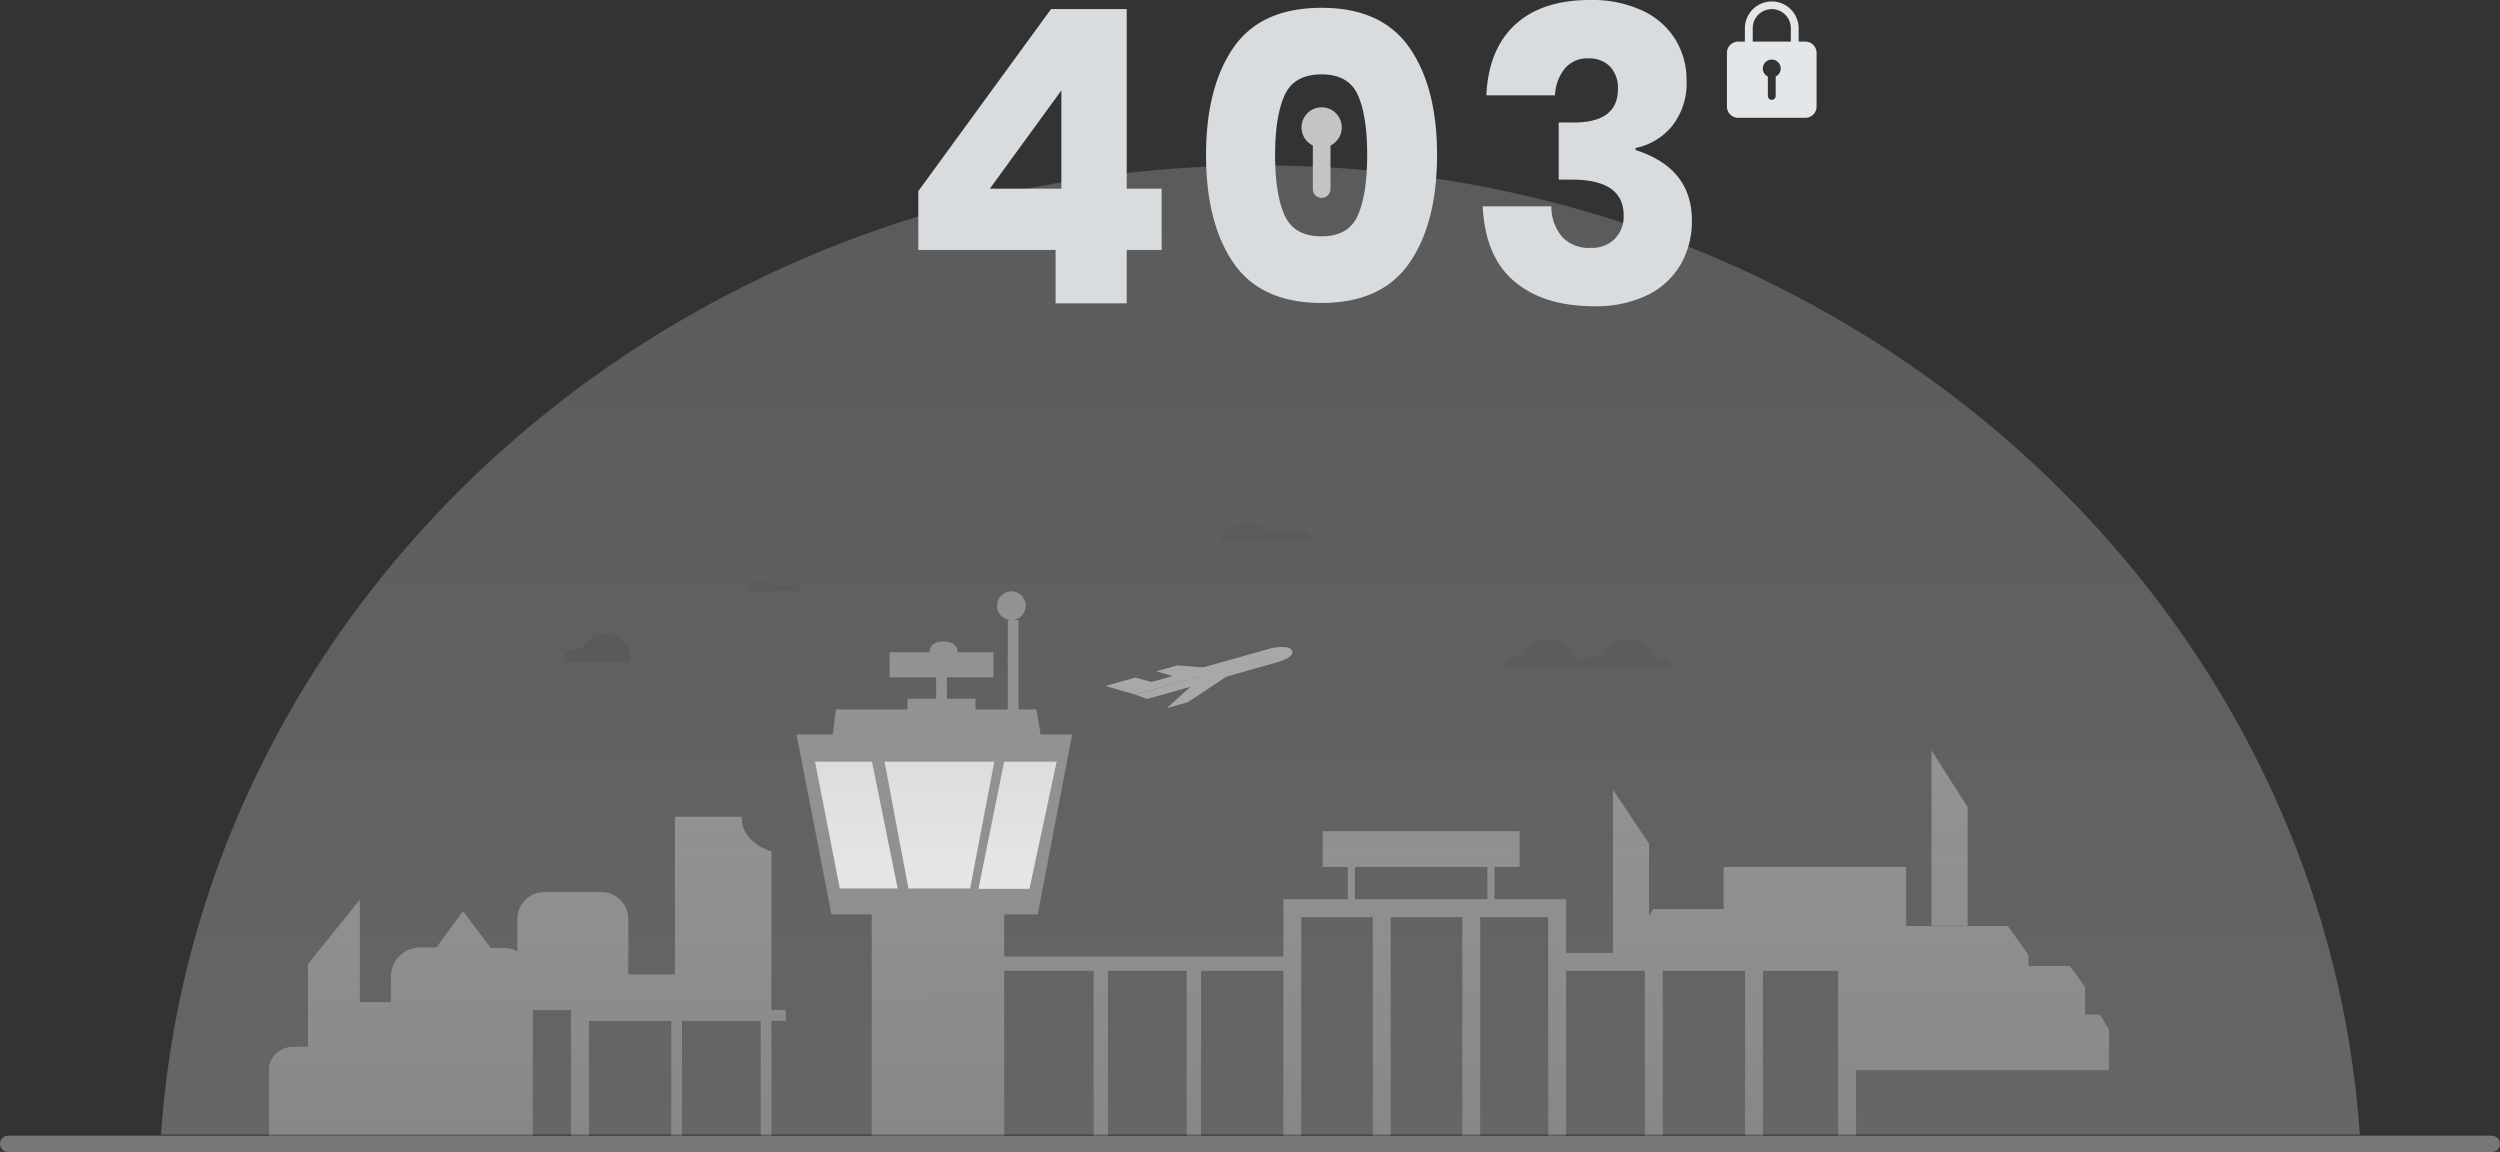 <svg xmlns="http://www.w3.org/2000/svg" xmlns:xlink="http://www.w3.org/1999/xlink" width="462.24" height="212.986" viewBox="0 0 462.24 212.986">
  <rect x="0" y="0" width="462.24" height="212.986" fill="#333333" stroke="none"/>
  <defs>
    <linearGradient id="linear-gradient" x1="0.5" x2="0.5" y2="1" gradientUnits="objectBoundingBox">
      <stop offset="0" stop-color="#d3d3d3"/>
      <stop offset="1" stop-color="#fff"/>
    </linearGradient>
    <linearGradient id="linear-gradient-2" x1="0.487" y1="-1.312" x2="0.5" y2="1.193" gradientUnits="objectBoundingBox">
      <stop offset="0" stop-color="#6f7276"/>
      <stop offset="1" stop-color="#f8f8fa" stop-opacity="0.18"/>
    </linearGradient>
    <linearGradient id="linear-gradient-3" x1="0.5" x2="0.5" y2="1" gradientUnits="objectBoundingBox">
      <stop offset="0" stop-color="#eff0f2"/>
      <stop offset="1" stop-color="#fefefe"/>
    </linearGradient>
  </defs>
  <g id="Group_46453" data-name="Group 46453" transform="translate(-453.551 -70.912)">
    <g id="Group_43584" data-name="Group 43584" transform="translate(455.051 101.501)">
      <line id="Line_306" data-name="Line 306" x2="459.24" transform="translate(0 180.897)" fill="none" stroke="#c6c6c6" stroke-linecap="round" stroke-width="3" opacity="0.467"/>
      <path id="Subtraction_52" data-name="Subtraction 52" d="M406.543,179.177H0a181.439,181.439,0,0,1,15.572-62.023A188.6,188.6,0,0,1,34.353,84.57,196.308,196.308,0,0,1,59.227,56.182,203.2,203.2,0,0,1,89.377,32.76a208.135,208.135,0,0,1,34.6-17.686A211.962,211.962,0,0,1,162.217,3.9a218.163,218.163,0,0,1,82.109,0,211.964,211.964,0,0,1,38.238,11.176,208.1,208.1,0,0,1,34.6,17.686,203.215,203.215,0,0,1,30.148,23.422A196.34,196.34,0,0,1,372.191,84.57a188.645,188.645,0,0,1,18.782,32.583,181.475,181.475,0,0,1,15.57,62.023Z" transform="translate(28.278)" opacity="0.25" fill="url(#linear-gradient)"/>
      <g id="Group_43565" data-name="Group 43565" transform="translate(48.24 66.158)">
        <g id="Group_43246" data-name="Group 43246" transform="translate(154.656 22.875)" opacity="0.587">
          <path id="Path_49195" data-name="Path 49195" d="M259.93,36.057l3.854-1.087,5.881.477-6.058,1.707Z" transform="translate(-250.494 -31.564)" fill="#d8dadd"/>
          <path id="Path_49196" data-name="Path 49196" d="M259.93,36.057l3.854-1.087,5.881.477-6.058,1.707Z" transform="translate(-250.494 -31.564)" fill="#d8dadd" opacity="0.2"/>
          <path id="Path_49197" data-name="Path 49197" d="M404.4,107.784l5.508-1.555,3,.814,22.392-6.313s3.4-.6,3.523.54l-28.918,8.106Z" transform="translate(-404.4 -100.571)" fill="#d8dadd"/>
          <path id="Path_49198" data-name="Path 49198" d="M461.245,106.258,437.2,113.037l-2.2-.8,29-8.176S464.731,105.275,461.245,106.258Z" transform="translate(-429.491 -103.432)" fill="#d8dadd"/>
          <path id="Path_49199" data-name="Path 49199" d="M461.245,106.258,437.2,113.037l-2.2-.8,29-8.176S464.731,105.275,461.245,106.258Z" transform="translate(-429.491 -103.432)" fill="#d8dadd" opacity="0.2"/>
          <path id="Path_49200" data-name="Path 49200" d="M270.6,38.136l3.854-1.085L286.31,29.2l-8.445,2.382Z" transform="translate(-259.243 -26.833)" fill="#d8dadd"/>
        </g>
        <g id="Group_43245" data-name="Group 43245" transform="translate(0 12.596)">
          <path id="Union_11" data-name="Union 11" d="M290.127,100.6V70.153h-50.3V100.6h-3.309V60.226H223.944V100.6h-3.309V60.226H207.4V100.6h-3.309V60.226H190.854V100.6h-3.309V70.153H172.322V100.6h-2.647V70.153h-14.56V100.6h-2.647V70.153H135.923V67.505h51.622V56.917h11.912V50.961h-4.632V44.342h36.4v6.619h-4.632v5.956h13.236v9.927h8.66V36.677l6.673,9.96V59.923l.8-1.187h12.987v8.108h0V50.961H302.7V61.88h18.821l3.792,5.346v2.046h7.666l2.813,3.86v5.108h2.731l1.682,2.78v7.5H293.436V100.6ZM200.781,56.917h24.487V50.961H200.781ZM272.92,100.6V70.153h3.309V100.6Zm-18.531,0V70.153H257.7V100.6Zm-142.954,0V59.729H103.99L97.537,26.473h6.7l.58-4.632h13.236V19.855h5.295V15.884h-8.6V11.251h7.384c.03-1.416,1.1-1.985,2.544-1.985s2.613.569,2.646,1.985h6.618v4.633h-8.6v3.971h5.295V21.84h5.956V5.295h.661a2.647,2.647,0,1,1,2.648-2.648,2.647,2.647,0,0,1-2.648,2.648h1.324V21.84h3.309l.786,4.632H148.5l-6.37,33.257h-6.2V100.6Zm-37.062,0V79.419H59.151V100.6H55.841V77.433H48.768V100.6H0V88.065a4.318,4.318,0,0,1,.651-1.834,4.6,4.6,0,0,1,4.107-2.014c1.017-.019,1.814-.029,2.441-.033V68.912L16.794,57V75.944h5.729V70.92a5.461,5.461,0,0,1,5.792-5.069H30.94l4.922-6.72,5.129,6.8h2.626a5.647,5.647,0,0,1,2.3.645V60.593a5,5,0,0,1,5-5H61.43a5,5,0,0,1,5,5V70.816h8.625V41.674H87.4c-.126,4.866,5.5,6.428,5.5,6.428V77.432H85.622l0,0H95.55v1.985H92.9V100.6H90.918V79.419H76.358V100.6ZM307.391,61.826V29.4l6.673,10.479v21.95Z" transform="translate(0 0)" fill="url(#linear-gradient-2)"/>
          <path id="Path_49192" data-name="Path 49192" d="M-5265.834,8702.584h10.535l4.743,23.439h-10.7Z" transform="translate(5366.79 -8671.093)" opacity="0.79" fill="url(#linear-gradient-3)"/>
          <path id="Path_49193" data-name="Path 49193" d="M-5246.416,8702.584h20.295l-4.467,23.439H-5242Z" transform="translate(5360.222 -8671.093)" opacity="0.79" fill="url(#linear-gradient-3)"/>
          <path id="Path_49194" data-name="Path 49194" d="M-5215.423,8702.584h9.706l-5.019,23.5h-9.432Z" transform="translate(5351.345 -8671.093)" opacity="0.79" fill="url(#linear-gradient-3)"/>
        </g>
        <path id="Path_47943" data-name="Path 47943" d="M-6575.563,7762.6s-.294-2.958,3.467-2.563c.009.051,1.133-3.46,5.776-2.848a4.614,4.614,0,0,1,3.542,3.615,2.444,2.444,0,0,1,2.314,0c.178.208,1.231-1.7,3.247-.519a4.769,4.769,0,0,1,5.495-3.1c.154.052,3.276.527,3.743,3.615-.094-.083,3.18-.952,3.5,1.8C-6544.593,7762.586-6575.563,7762.6-6575.563,7762.6Z" transform="translate(6803.944 -7735.553)" opacity="0.04"/>
        <path id="Path_47941" data-name="Path 47941" d="M-6575.564,7762.354s-.281-2.826,3.313-2.45c.008.049,1.082-3.306,5.518-2.722a4.409,4.409,0,0,1,3.383,3.454c-.019.134.05,1.476,0,1.718C-6563.459,7762.34-6575.564,7762.354-6575.564,7762.354Z" transform="translate(6630.008 -7736.596)" opacity="0.07"/>
        <path id="Path_47942" data-name="Path 47942" d="M-6645.374,7702.316s2.4-5.582,8.733-2.417a6.309,6.309,0,0,0,4.493.506c-.053.01,3.448-1.3,4.517,1.912C-6627.6,7702.294-6645.374,7702.316-6645.374,7702.316Z" transform="translate(6820.825 -7698.927)" opacity="0.04"/>
        <path id="Path_49279" data-name="Path 49279" d="M-6645.374,7700.986s1.454-3.39,5.3-1.469a3.842,3.842,0,0,0,2.729.308c-.032.005,2.094-.79,2.743,1.161C-6634.577,7700.972-6645.374,7700.986-6645.374,7700.986Z" transform="translate(6733.282 -7688.39)" opacity="0.04"/>
      </g>
    </g>
    <path id="Path_50087" data-name="Path 50087" d="M548.366,279.945v8.011a1.672,1.672,0,0,1-1.55,1.678A1.635,1.635,0,0,1,545.1,288v-8.061a3.72,3.72,0,1,1,3.262,0Z" transform="translate(151.188 -182.122)" fill="#c4c4c4"/>
    <path id="Path_50136" data-name="Path 50136" d="M542.651,256.183h-1.245v-2.418a4.971,4.971,0,1,0-9.942-.067v2.485h-1.242a2.078,2.078,0,0,0-2.072,2.072V268.2a2.078,2.078,0,0,0,2.072,2.072h12.429a2.077,2.077,0,0,0,2.071-2.072v-9.941A2.077,2.077,0,0,0,542.651,256.183Zm-5.489,6.463v3.561a.743.743,0,0,1-.689.746.727.727,0,0,1-.761-.726v-3.583a1.654,1.654,0,1,1,1.45,0Zm2.8-6.463h-7.045V253.7a3.521,3.521,0,0,1,7.042,0Z" transform="translate(244.707 -177.577)" fill="#e4e7ea"/>
    <path id="Path_52637" data-name="Path 52637" d="M3.344-9.88V-20.748L27.892-54.416H41.876V-21.2h6.46V-9.88h-6.46V0H28.728V-9.88ZM29.792-39.368,16.568-21.2H29.792ZM56.544-27.436q0,12.616,5.092,19.988T77.9-.076q11.1,0,16.226-7.372t5.13-19.988q0-12.54-5.13-19.874T77.9-54.644q-11.172,0-16.264,7.334T56.544-27.436Zm29.792,0q0,7.22-1.71,11.134T77.9-12.388q-5.092,0-6.84-3.914T69.312-27.436q0-7.144,1.748-11.02t6.84-3.876q5.016,0,6.726,3.838T86.336-27.436Zm41.192-28.652a22.084,22.084,0,0,1,9.652,1.938,14.2,14.2,0,0,1,6.118,5.32,14.233,14.233,0,0,1,2.09,7.638,12.629,12.629,0,0,1-2.7,8.436,11.7,11.7,0,0,1-6.726,4.028v.38q10.412,3.344,10.412,13a15.93,15.93,0,0,1-2.128,8.246,14.391,14.391,0,0,1-6.194,5.624A21.8,21.8,0,0,1,128.288.532q-9.272,0-14.706-4.56t-5.89-13.908h12.692a8.753,8.753,0,0,0,1.976,5.624,6.745,6.745,0,0,0,5.32,2.052,5.931,5.931,0,0,0,4.446-1.672,5.936,5.936,0,0,0,1.634-4.332q0-6.612-9.576-6.612h-2.432V-33.44h2.356q8.588.152,8.588-6.156a5.706,5.706,0,0,0-1.482-4.218,5.392,5.392,0,0,0-3.99-1.482,5.41,5.41,0,0,0-4.332,1.862,8.37,8.37,0,0,0-1.824,4.978H108.376q.38-8.512,5.32-13.072T127.528-56.088Z" transform="translate(620 127)" fill="#d9dcdf"/>
  </g>
</svg>
